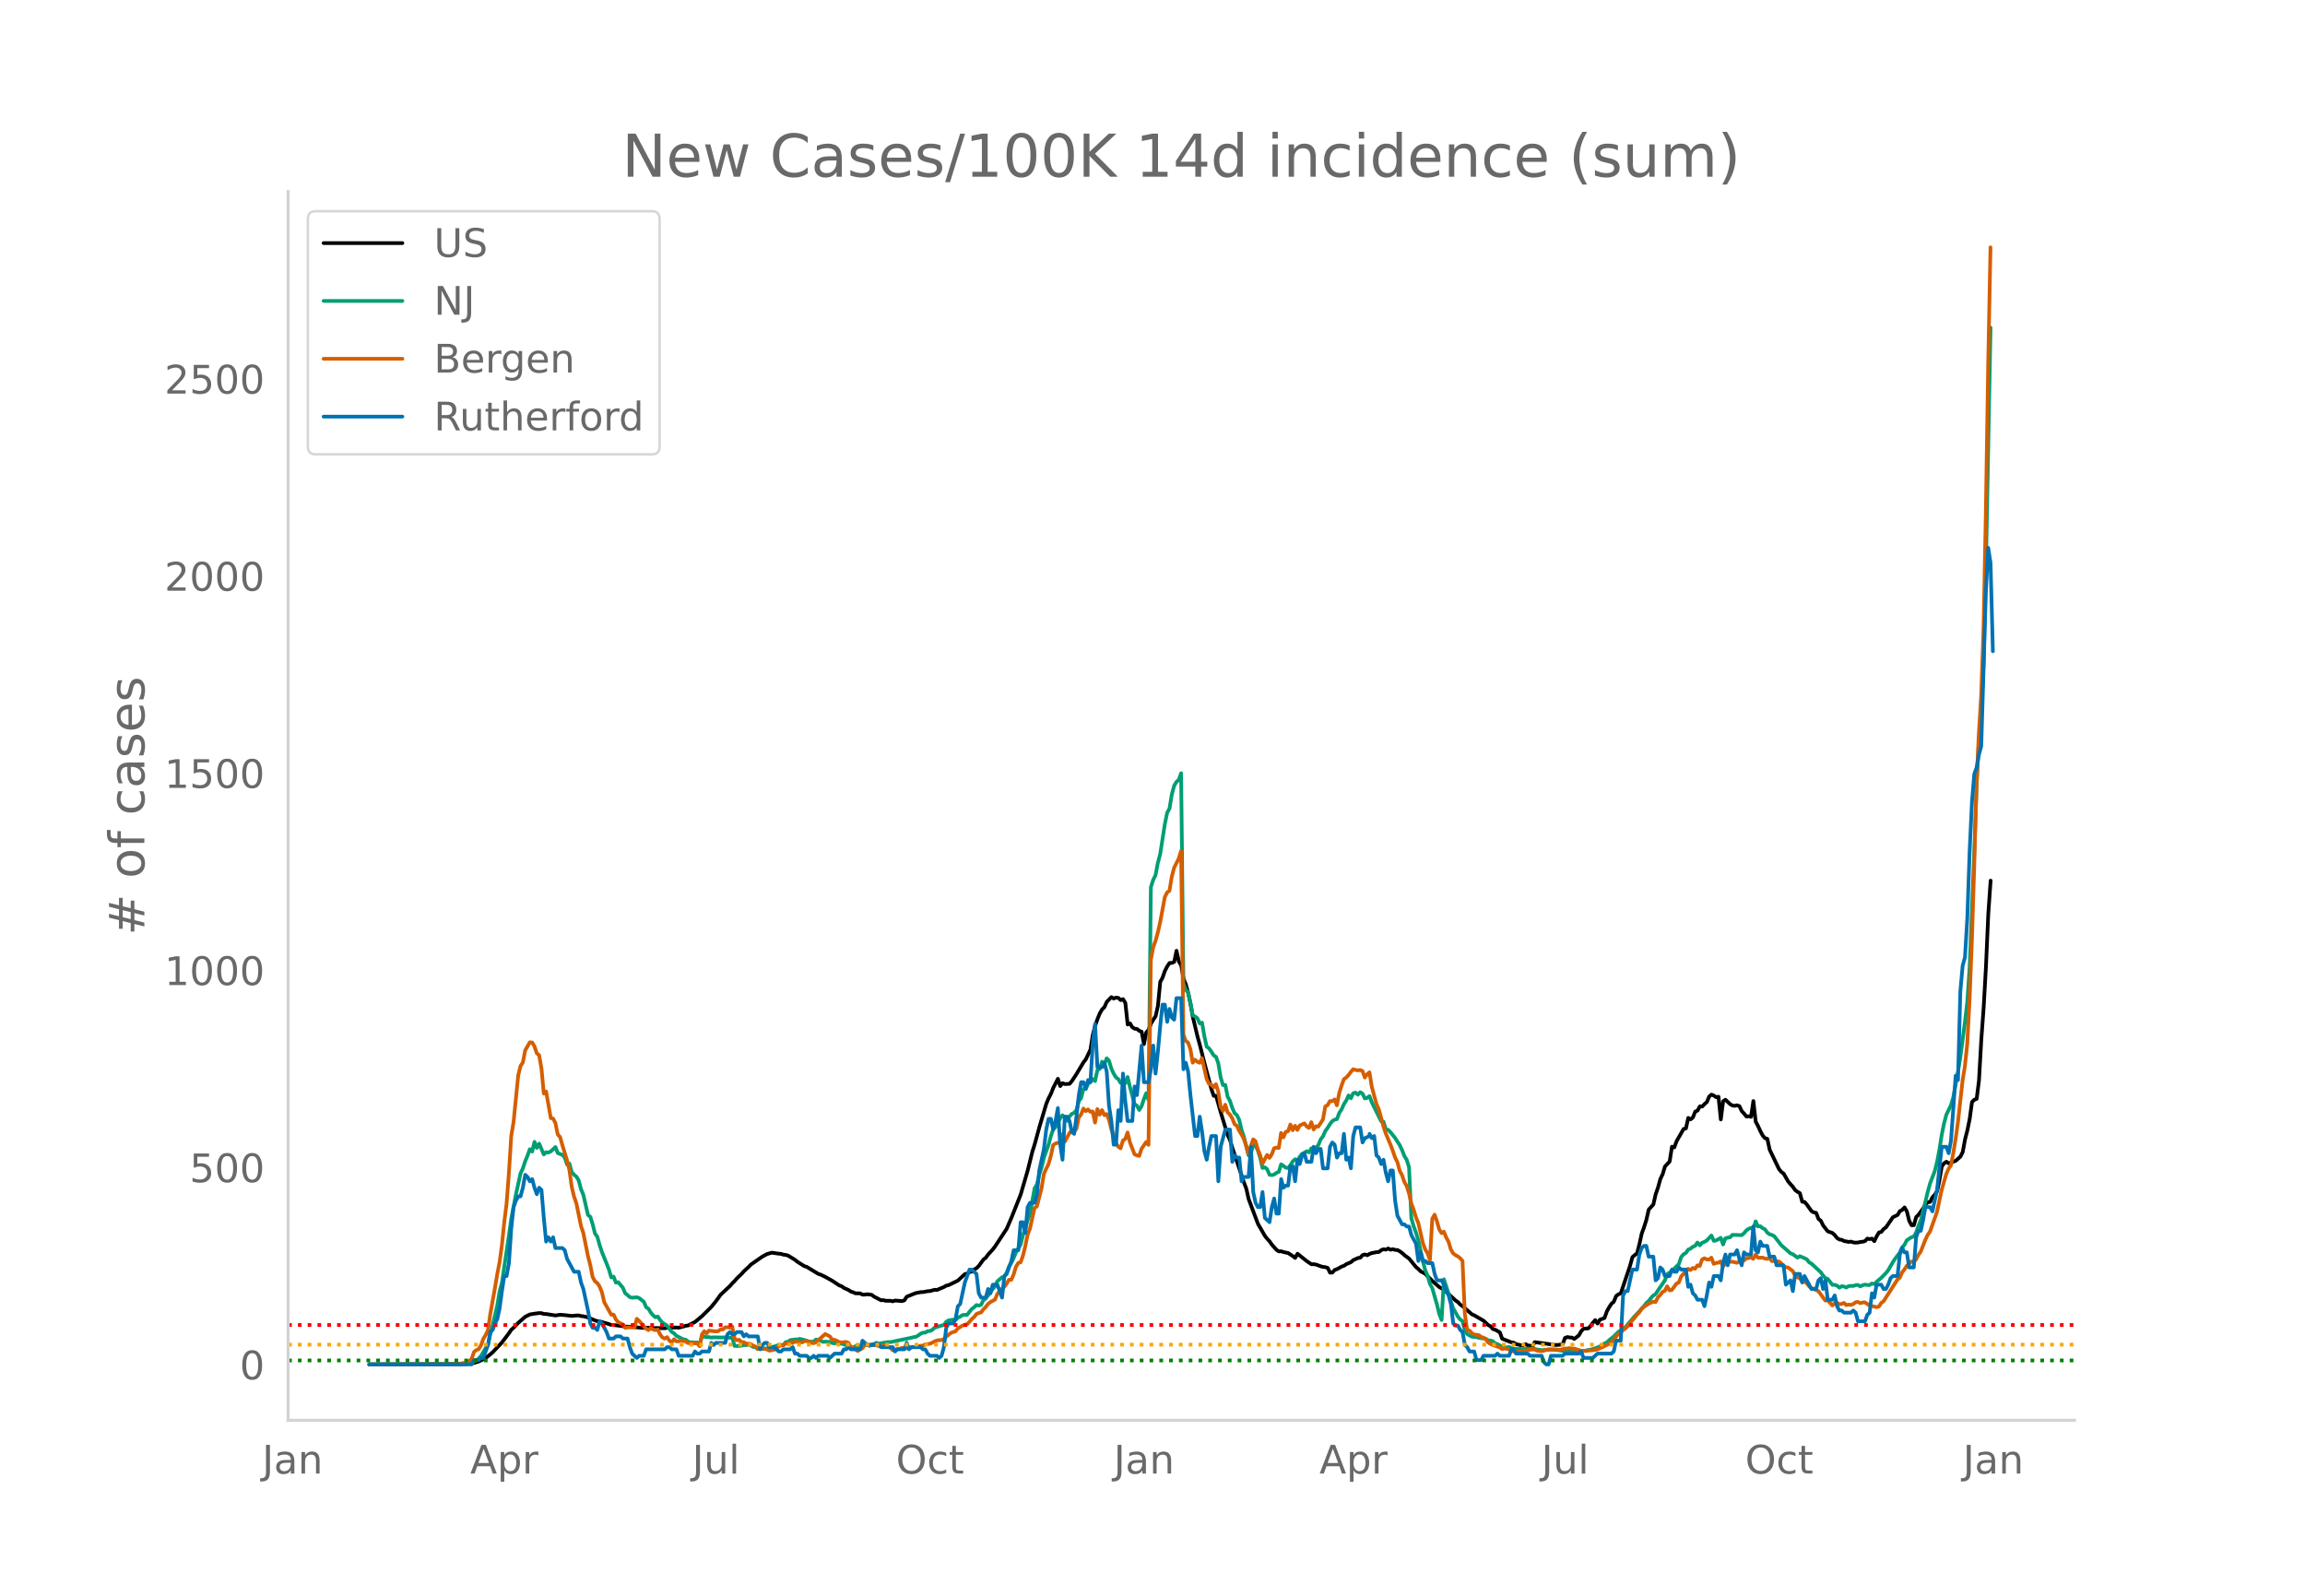 <svg height="864" viewBox="0 0 936 648" width="1248" xmlns="http://www.w3.org/2000/svg" xmlns:xlink="http://www.w3.org/1999/xlink"><defs><style>*{stroke-linecap:butt;stroke-linejoin:round}</style></defs><g id="figure_1"><path d="M0 648h936V0H0z" style="fill:#fff" id="patch_1"/><g id="axes_1"><path d="M117 576.72h725.4V77.76H117z" style="fill:none" id="patch_2"/><path clip-path="url(#p65403cf607)" d="m149.973 554.04 36.846-.105 3.78-.177 1.889-.312 1.89-.582 1.889-.91.945-.496 1.89-1.511.944-.819 3.779-3.994 2.834-3.75.945-1.395.945-.833 1.89-1.97 2.834-2.49 1.89-.94 1.889-.316 1.89-.244.944.04.945.326.945.014 3.779.598 1.89-.29 1.889.145 2.834.33 1.89-.173.945-.039.944.265.945.088 1.89.47 2.834 1.222.945.272.945.115 3.779 1.09.945.348.944.006 4.724.652 2.835.108 3.779.43 1.89-.083.944.01 1.89.35.944-.239 1.89.057 1.89.048.944-.2 3.78-.101.944.087 1.89-.477.944-.314.945-.104 2.835-1.44 2.834-2.36 2.834-2.8.945-.945 1.89-2.333 1.89-2.626 3.778-3.524.945-1.096.945-.914.945-1.107 1.89-1.791.944-1.077 1.89-1.736.944-.982 4.724-3.293 1.89-.995 1.89-.554 2.834.413.944.076.945.329.945.09.945.274 2.834 1.737.945.782 2.834 1.775.945.28 4.724 2.867.945.297 1.89.909 2.833 1.586 2.835 1.877.945.33.944.692 1.89.85.945.63.944.299.945.425 1.89.01.945.516.944-.018.945-.15 1.89.25.944.743 2.835 1.453.945-.05.944.27 1.89-.016.945.236.944-.333 2.835.231.945-.31.944-1.453 2.835-1.162.944-.342 1.89-.368.945-.023 1.89-.355.944-.054 1.89-.52.944.063 2.835-1.19.944-.546.945-.213 3.78-1.844 2.834-2.616.944-.243.945-.625.945-.148.945-.865.945-.548.944-.914 1.89-2.599.945-.728.944-1.3 1.89-2.05.945-1.235 4.724-7.198 1.89-4.394 3.778-9.484 2.835-9.725 1.89-7.633.944-2.976 1.89-6.916 2.834-9.582.945-2.244.944-1.824.945-2.4 1.89-3.698.945 2.96.944-1.189.945.372 1.89-.099.944-1.102 1.89-2.885 2.834-4.752.945-1.215 1.89-3.95.944-5.964.945-3.643.945-2.738.945-2.347.945-1.621.944-.923.945-2.13 1.89-1.941.944.575.945-.39.945.147.945.882.945-.393.944 1.548.945 8.761.945-.455.945 1.568.944.579.945.103.945.775.945.326.945 5.071.944-4.766.945-1.067.945-2.455.945-1.628.944-1.376.945-4.236.945-9.75.945-1.71.945-2.743.944-1.82.945-1.412.945-.019.945-.414.944-4.518.945 4.362.945 1.546.945 5.4.945 2.346.944 3.439.945 4.383.945 5.328 1.89 7.934.944 3.403 1.89 7.46 2.834 10.585.945 2.747.945-.036 1.89 6.684 2.834 9.264.944 2.068.945 3.103 1.89 5.612 2.834 8.522.945 2.44.945 4.224 3.779 10.054 1.89 3.285.944 1.635.945 1.194.945 1.014.944 1.354 1.89 2.112.945.628.944-.07.945.337 1.89.393 1.89 1.242.944.738.945-1.71 3.779 3.008 1.89 1.27.944-.023.945.152 1.89.707.944.248.945.105.945.287.945 1.941.945-.041.944-1.06.945-.328 1.89-1.047.944-.319.945-.662 1.89-.815.945-.816 1.89-.862.944-.129.945-1.067.944-.255.945.332.945-.553.945-.346 1.89-.367.944-.058.945-.736.945-.381.944.17.945-.476.945.5.945-.222.945.309.944.046.945.517.945.693.945.869 1.89 1.399 2.834 3.462.944.786.945.968.945.445.945.574 2.834 2.838 1.89 1.7.944.819 1.89 1.075 4.724 4.37.944.63.945 1.012.945.639 1.89 1.658 1.89 1.651.944.399 3.779 2.192 1.89 1.778.944.452.945 1.156.945.259 1.89 1.077.944 2.586 3.78 1.498.944.132.945.583 1.89.414.944.032.945-.47.945.523.945.12.944.354.945-1.79 8.503 1.16.945-.02 1.89-.265.944-2.575.945-.377.945.175.945.055.944.55 1.89-1.489.945-1.685.944-.994 1.89-.118.945-.968.945-1.33.944-1.077.945 1.412.945-1.55 1.89-.71.944-2.664.945-1.71.945-1.442.945-.794.944-2.328.945-.675.945-.404 3.779-11.257.945-3.437.945-.841.944-.677.945-3.756.945-4.303.945-2.564.944-3 .945-4.16 1.89-2.086.945-4.177.944-2.696.945-3.446.945-1.971.945-3.158 1.89-2.002.944-6.017.945.294.945-2.55 2.834-4.943.945-.22.944-4.267.945.58.945-.749.945-2.393.945-.415.944-1.73.945.081.945-1.02.945-.778.944-2.263.945-.778.945.397.945.65.945-.187.944 9.23.945-7.365.945-.646 1.89 1.794.944.553.945.127.945-.227.945.368.944 1.99.945 1.016.945 1.197.945-.103.944.217.945-6.4.945 8.35.945 1.79.945 2.084.944 1.772.945 1.09.945.259.945 4.404 3.779 7.849.945 1.169.944.688 1.89 3.261 1.89 2.147.944 1.321.945.696.945.546.945 3.47.944.086.945 1.07 1.89 2.657.944.522.945.18.945 2.471.945.728.945 1.919 1.89 2.395 1.889.656.944.884.945 1.178.945.586.945.136.945.48 1.89.361.944-.124.945.329.944.087.945-.056.945-.218.945-.103.945-.243.944-1.02.945.217.945-.22.945 1.052.944-1.982.945-1.56.945-.23.945-1.174.945-.661 2.834-4.126 1.89-.899.944-1.582.945-.478.945-1.016.945 1.646.944 3.797.945 1.792.945-.017.945-3.302.944-.918 1.89-2.608.945-1.639.945-.833.944-.156.945-1.88.945-1.036.945-1.422.944-4.52.945-5.54.945-1.3.945-.605.945.655 2.834-1.047 1.89-1.678.944-1.849.945-5.144.945-3.681.945-4.617.944-6.905.945-.928.945-.341.945-7.482.944-16.614.945-12.875.945-16.75.945-21.405.944-13.495h0" style="fill:none;stroke:#000;stroke-linecap:round;stroke-width:1.5" id="line2d_1"/><path clip-path="url(#p65403cf607)" d="m149.973 554.04 36.846-.09 2.834-.227.945-.166.945-.285.945-.553.944-.287.945-.793.945-1.039 1.89-3.158.944-1.296.945-4.45.945-3.475 1.89-8.136.944-5.718.945-3.548 2.834-19.057.945-6.83 1.89-9.84 1.89-8.634.944-2.011.945-2.906.945-2.28.944-2.59.945.93.945-3.93.945 2.44.944-1.717 1.89 4.383.945-.901.945.144.944-.46 1.89-1.787.945 2.441 1.89.758.944 1.052.945 2.834.945-.364.944 3.424.945 1.103.945.768.945 1.54.944 3.569.945 2.266 1.89 8.22.945.7.944 3.057.945 3.729.945 1.328.945 3.371.944 2.868 1.89 4.653.945 2.422.945 3.212.944-.324.945 2.433.945-.16 1.89 2.242.944 2.247.945.715.945.857.945.227 1.89-.162.944.31 1.89 1.492.944 2.221.945.626.945 1.556.945 1.101.944.795.945-.31.945 1.404.945 1.091 1.89 1.239 1.889 2.52.945.582.944 1.011 2.835 1.444.944.105.945.752.945.395.945-.067.945.108.944-.036.945.707.945-3.043.945-.072.944.274.945-.06.945.238.945-.13 3.779.072.945-.11 1.89.21.944-.17.945 3.474.945.054 1.89-.13.944-.241.945.003.944-.232.945.373.945.606.945.05.945.721 1.89.006.944-.15.945-.02.944-.18 3.78-1.195 1.89-.031.944-1.154.945-.19.944-.635 1.89-.265h.945l.945-.238 1.89.438 1.889.634.944.07.945-.041.945-.815 1.89.38.944.556.945-.087 1.89.074.944.494.945.126.945-.29.945.353.945.06.944.256.945.384.945.63.945.381.944-.128.945-.5 1.89-.066.945.02.944-.501.945-.287.945.368 1.89-.487.944.045 4.724-.778.945.027 8.503-1.773.945-.252.944-.133.945-.543.945-.723.945-.405.944-.037.945-.573.945-.08.945-.457.945-.876 2.834-.893.945-.182.944-1.323.945-.571 1.89-.301.945.162.944-.96.945-.416.945-.643.945-.126.944.023 1.89-2.398.945-.647.945-.94.944.246.945-.324.945-1.884.945-.682 2.834-3.852.945-1.044.945-2.102 1.89-1.617.944-.317.945-1.507.944-2.548.945-1.442.945-2.012.945-2.33 1.89-3.112.944-3.84.945-2.515.945-3.501.944-2.562 1.89-10.429.945-1.534.945-3.97.944-2.904.945-4.002 1.89-5.286.944-3.524.945-2.745.945-.898 1.89-3.56.944-1.259.945.993.945 1.26.945-1.75.944-1.046.945-.449.945-1.101.945-3.672.945-1.181.944-3.717.945.032.945-2.165.945-.728.944-1.167.945.803.945-4.396.945-.567.945-2.9.944 1.154.945-2.52.945.97.945 3.186.944 2.042.945 1.541.945.707.945 1.574.945-.624.944.75.945-2.542.945 4.04 1.89 7.01.944.556.945 1.773.945-1.517.945-2.893.944-2.38.945 2.713.945-86.39.945-2.994.944-1.88.945-5.003.945-3.535 1.89-12.147.944-4.674.945-1.675.945-5.697.945-3.598.944-1.558.945-.88.945-2.642.945 85.16.945 2.951.944.745.945 4.382.945 5.086.945.474.944.674.945 2.153.945-.343.945 5.531.945 4.23.944.682.945 1.307.945 1.53.945.609.944 2.662.945 5.64.945 3.17.945-.05.945 4.755.944 1.695.945 2.852.945 2.162.945.793.944 1.965.945 4.063.945 2.735 1.89 7.553.944-.87.945-3.242.945.024.945 2.13.944 2.943.945 4.148.945-.258.945.755.945 2.258.944.146.945-.247.945-.682.945-.4.944-3.06.945.62.945.754.945.15.945-1.175.944-1.522.945-.882.945.716.945-1.745.944-1.184.945-.431.945-.626.945.483.945-1.658.944.577.945-.772.945-1.12.945-2.305.944-1.251.945-2.14.945-1.294.945-1.522.945-1.22.944-.58.945-.233.945-2.494.945-1.44.944-2.154.945-1.44.945-2.085.945 1.161.945-2.048.944-.247.945.837.945-1.015.945.577.944 1.967.945-.262.945-.7.945 2.535 3.779 7.66.945.19.944 3.046.945.267.945.943 1.89 2.343 1.89 2.955.944 1.987.945 2.45.944 1.47.945 3.053.945 20.697.945 3.3.945 2.617.944 3.018 1.89 8.756.945 3.517.944 2.163.945 3.308.945 1.706 1.89 6.641.944 3.845.945 2.443.945-16.508 1.89 5.747.944 3.274.945 2.766 1.89 3.374.944 1.145.945.647.945 3.76.945 1.535 1.89 1.058 1.889.159.944.31 1.89.225.945.103.945.705.944.041.945.273.945.878.945.308.944.505.945.647.945.036.945.166.945-.191 1.89.73 1.889.079 2.834.02.945-.164 1.89.06.944.048.945.27 1.89.238 3.779-.225 1.89.124 2.833.357.945.036.945-.079 2.834.19.945.138 1.89-.133 1.89-.222.944-.24.945-.122 1.89-.56 1.889-.742 1.89-1.217.944-.407.945-.909 1.89-1.498 1.89-1.913 1.889-1.115.944-.777 2.835-3.316.945-1.14 1.89-1.923.944-1.18.945-.958.944-1.298.945-.787.945-1.223.945-1.033.945-.613 1.89-2.835 1.889-2.708.944-2.492.945-.623.945-.768 2.834-2.724.945-2.874.945-1.116.945-.506.944-1.376.945-.41.945-.77.945-.361.945-1.349.944 1.136.945-1.038.945-.368.945-.553 1.89-2.03.944 2.172.945-.162 1.89-1.066.944 2.71.945-2.497.945-.281.944-.13.945-1.01 3.78.116.944-.75.945-1.152.945-.676.944-.352.945.592.945-3.265.945 2.068.945-.076.944.771.945.47.945 1.328.945.696.944.27.945.501 1.89 2.401.945 1.24 3.779 3.332.944.337 1.89 1.394.945-.582 1.89.813.944.452.945 1.242.945.523 3.779 3.48.945 1.344.944 1.076.945.294 1.89 2.405.944.02.945.305.945.824.945-.59.945.139.944.4.945-.575.945-.097.945.041.944-.346.945-.065.945.579.945-.474.945-.25.944.163.945.016.945-.629.945.256.944-.928 1.89-1.612 1.89-1.92.944-1.172 1.89-3.286.945-1.435 1.89-2.464.944-2.12.945-1.028.945-1.853 1.89-1.217.944-.303.945-1.585.944-2.725.945-2.236 1.89-7.595.945-3.993.944-3.414 1.89-4.969.945-3.695.944-4.987.945-5.983.945-4.698.945-3.557 1.89-3.937.944-3.247 1.89-10.267.944-5.823 1.89-14.34.945-8.192.945-13.788 1.89-46.84.944-26.835.945-18.599.944-11.633.945-19.536.945-38.73 1.89-97.852h0" style="fill:none;stroke:#009e73;stroke-linecap:round;stroke-width:1.5" id="line2d_2"/><path clip-path="url(#p65403cf607)" d="m149.973 554.04 33.067-.086 3.779-.206.945-.24.945-.018 1.89-.893.944-.824.945-2.8.944-.756.945-.343.945-1.615.945-2.594.945-1.546.944-1.958.945-6.613 1.89-10.546.944-5.668.945-4.879.945-6.939.945-9.207.945-7.574.944-12.402.945-15.012.945-5.703 1.89-18.929.944-3.83.945-1.408.945-4.913 1.89-3.298.944.086.945 1.597.945 2.8.944.756.945 5.376.945 10.203.945-.842 1.89 10.805.944.189.945 1.82.945 4.655.944 1.014.945 3.349 1.89 6.115.945 3.899.944 6.819.945 4.02.945 2.679 1.89 9.275.944 2.869 1.89 9.344.945 3.676.944 4.81.945 1.751.945.687.945 1.443.944 2.336.945 4.02 1.89 3.4.945 1.65.944-.018.945 1.975.945 1.1 1.89.927.944 1.374.945-.189 2.834.035.945-3.521.945.858 2.834 3.178.945.55.945-.808.945.567.944.258.945-.24.945 1.992.945 1.22.944.463.945-.584.945 1.426.945.704.945-1.27.944.824h.945l.945-.378 1.89.463.944.636 2.835.086.944.051.945 1.134.945-4.827.945-1.253.944.876.945-1.134 1.89.24.945.086.944-.103.945-.687.945-.017.945-.842.944-.051.945.189.945-.481.945 4.86.945.705.944-.155.945.945.945.017.945.55 1.89.172.944.721.945.292.945 1.065.944-.412.945.051 1.89.516.944.463 1.89-.343.945-.584.945-.773.944-.447.945.035.945-.756.945-.155.944-.446.945.395.945-.67.945.275 1.89.137.944-.464.945-.154 1.89.773.944.172.945-.344.945-.996.945-.687 1.89-1.7 1.889.978.944 1.306.945.068.945.395.945.567.945.086 1.89-.189.944.395.945 1.684.944.274 1.89 1.323.945-.67.945-.446.944-1.357.945-.12.945.532.945-.395.944-.035 1.89.43.945-.069.945-.189.944.619.945.103.945.24.945 1.048.944-.086.945-.412.945-.069.945-.395.945.172.944-.017.945-.447.945.069.945-.103.944.068.945-.378.945-.206.945-.068.944-.516.945-.068.945-.207.945-.377.945-.567.944-.327.945-.189.945.018.945-.43.944-.945 1.89-1.528.945-.395.945-.258.944-1.168 1.89-1.168.945-.343.944-.19.945-.978.945-1.151.945-.808.945-1.236.944-.395.945-.258.945-1.254.945-.91.944-1.254.945-.773 1.89-1.03.945-2.302 1.89-2.096.944-.756.945-1.288.944-1.597.945.017.945-2.147.945-3.144.945-1.563.944-.257.945-2.646.945-3.813.945-4.655.944-2.456 1.89-8.52.945-.6 1.89-7.3.944-5.79.945-2.198.945-1.872.944-3.332.945-4.432.945-.601.945-.31.945-.137.944-3.366.945 3.04 1.89-3.435.944-1.117.945.395.945-.996.945-4.706.945-1.186.944-2.387.945 1.03.945-.67.945.962.944-.137.945 4.5.945-5.479.945 2.267.945-1.855.944 2.044.945-.446.945 2.284.945 3.796 1.89 5.754.944 1.426.945.653.945-3.16.944-.62.945-2.627.945 3.968 1.89 4.878.944.43.945.222.945-2.902 1.89-2.749.944 1.168.945-75.096.945-5.084.944-2.594.945-3.452.945-4.123 1.89-10.22.944-1.958.945-.653.945-5.685.945-3.641 1.89-3.762.944-3.092.945 74.58.945 2.56.944.705.945 2.61.945 5.514.945-1.185.944.842.945.395.945-1.856 1.89 8.434.944 1.958.945.378.945 1.082.945-1.288.944 3.11.945 6.028.945 1.735.945-2.542.945 3.074.944.91.945 1.512.945 2.422.945.653.944 2.01.945 1.528.945 1.804.945 2.782.945 3.59.944-3.555.945-2.663.945.739.945 3.401.944 2.25.945 3.453 1.89-3.522.945 1.203.944-1.443.945-2.473.945-.258.945.137.944-6.115.945 1.804.945-2.216.945-.275.945-2.696.944 2.284.945-1.786.945 1.683.945-1.786 1.89-.876.944 1.236.945.619.945-2.336.944 2.954.945-1.323.945.155 1.89-2.886.944-5.29.945-.515.945-1.666.945.034.944-.704.945 2.387.945-4.998.945-3.006.944-2.61.945-.67.945-1.031.945-1.254.945-1.065.944.275.945.154.945-.12.945.378.944 2.662.945-1.305.945-.808.945 5.892 1.89 6.94.944 2.112 1.89 6.957.944 2.885 1.89 4.5.945 2.457.945 2.817.944 1.89.945 3.52.945 1.77.945 2.765.944 1.649.945 2.954.945 4.157.945 2.49.945 3.144.944 2.285 1.89 8.262.945 2.524.944 1.512.945 2.697.945-16.713.945-1.666.945 2.68.944 3.28.945 1.529.945-.567.945 2.336.944 1.735.945 3.16.945 1.563.945.722.944.498.945.756.945 1.065.945 21.54.945 6.492.944.258.945 1.047.945.55 1.89.258.944.773.945.223.945.721.945 1.22.944.635.945.464 2.834.945.945.687.945-.223.945.12.945.24.944.498.945.327.945.137 1.89-.069.944-.223.945-.051.945-.361 1.89-.206h.944l.945.464 1.89.223 1.889-.515.945-.292.945.12.944-.086 2.835.206 1.89-.515.944-.017.945-.172.945.189.944.017 2.835.859 1.89.103.944-.155 1.89-.137.944-.12.945-.24 1.89-.843 2.834-1.408.945-.532.945-.997.944-1.34.945-1.116.945-.567.945-.996.944-.653.945-.91.945-1.306 1.89-2.164.944-1.237.945-.944.945-1.392.945-.876 1.89-1.236 1.889-.86.945.173.944-1.907.945-.927.945-1.254.945-.498.944-1.804.945 1.649.945-.172 1.89-2.576.944-.447.945-2.422.945-1.15.945-.842.944-1.151.945.515.945-.842.945.275.945-1.34.944.258.945-2.645.945-.498.945.48.944.018.945-.739.945 2.508.945-.36.945-.12.944-.516.945 2.113.945-1.357.945-.378.944-.223.945-.035 1.89.447.945-.533.944-.051.945-.378.945-.842.945-.103.944-.343.945.635.945-1.735.945 1.271 1.89-.017.944.36.945.138.945-.292.944 1.203.945-.052 1.89.223.945.636.944 1.288.945.378.945.12 1.89 1.46.944 1.787.945.738.945.361.945 1.202.944.207.945.652.945 1.185.945.91.944.087.945.6.945.379 2.834 3.882.945-.138 1.89 2.096.944-.91.945-.207.945.653.945-.155.945-.395.944.876.945-.206.945.138.945-.378.944-.687.945-.155.945.498.945-.257.945-.07 1.89 1.272 2.833.67.945-.206.945-1.46.945-.67 5.668-8.863.945-.722.945-2.181.945-1.202.945-1.46 1.89-1.753.944.035.945-.859.944-1.872.945-1.323 1.89-4.81.945-1.992.944-1.34 2.835-8.004 1.89-8.863 1.889-6.544.945-2.13.944-1.374.945-4.93.945-5.737.945-6.785 1.89-16.936.944-5.891.945-8.915.945-17.812.944-24.133.945-30.231.945-33.838.945-20.166.944-15.458.945-26.59.945-47.442.945-59.912.944-47.974h0" style="fill:none;stroke:#d55e00;stroke-linecap:round;stroke-width:1.5" id="line2d_3"/><path clip-path="url(#p65403cf607)" d="M149.973 554.04h41.57l.945-1.75h1.89l.944-.875h.945l1.89-5.248.944-5.25.945-.874.945-2.625.944-1.75.945-4.374.945-6.998.945-6.124h.945l.944-5.25.945-13.996.945-8.749.945-2.624.944-1.75h.945l.945-3.5.945-5.248.945.875.944 1.75.945-.876.945 3.5.945 2.624.944-2.624.945.875.945 11.372.945 9.624.945-1.75.944 1.75.945-1.75.945 4.374h2.834l.945.875.945 3.5 2.834 5.248h1.89l.944 4.374.945 2.625 1.89 8.748.945 5.25.944 1.749h.945l.945.875.945-3.5.944.875 1.89 3.5.945 2.624h1.89l.944-.875h1.89l.944.875h1.89l.945 3.5.945 2.624 1.89 1.75.944-.875h1.89l.944-2.625h7.558l.945-.875h.945l.945.875h1.89l.944 2.625h5.669l.945-1.75.944.875h.945l.945-.875h2.834l.945-3.5.945.876.945-.875h3.779l.944-3.5.945-.874.945.874h.945l.945-.874h1.89l.944 1.75.945-.876.944.875h3.78l.944 5.25.945-1.75.945-.875h.945l.944 1.75h1.89l1.89 1.749h.944l.945-.875h2.834l.945-.875.945 2.625h.945l.945.875h2.834l.945.874h.944l.945-.874.945.874.945-.874h3.779l.945.874 1.89-1.75h2.834l.944-1.749h.945l.945-.875.945.875h3.779l.945-3.5 1.89 1.75h2.833l.945-.874 1.89 1.75h4.724l.944 1.749.945-.875h2.835l.944-2.624.945 2.624.945-.875h3.779l.945.875h.944l.945 1.75.945.875h2.834l.945.874.945-.874.945-3.5.944-7.873.945-1.75h1.89l.945-1.75.944-5.248.945-.875 1.89-8.749 1.89-5.249h.944l1.89 1.75.944 7.874.945 1.75h1.89l.944-3.5.945 1.75.945-3.5h1.89l1.89 5.25.944-8.75.945-.874 1.89-5.249.944-4.374h1.89l.944-11.373h.945l.945 4.374.945-10.498.944-1.75h1.89l.945-3.499.945-9.623 1.89-8.748.944-7.874.945-4.374h.944l.945 4.374.945-3.5.945-5.248.945 14.872.944 6.124.945-17.497h.945l.945 1.75.944 4.374.945.875.945-6.999.945-8.748.945-5.25h.944l.945 2.625.945-3.499.945.875.944-15.747.945-7.874.945 17.497h1.89l.944-1.75.945 3.5.945 13.997.945 6.124.944 9.623h.945l.945-13.997.945 4.374.945-19.246.944 11.372.945 7.874h1.89l.944-13.997.945 3.499 1.89-20.121.945 14.872h1.89l.944-5.25.945-9.622.944 11.373.945-8.749.945-10.498.945-8.748h.945l.944 6.999.945-5.25.945 3.5.945.875.944-8.749h1.89l.945 28.87.945-2.625.944 3.5.945 9.623 1.89 16.622h.944l.945-7.874.945 6.124.945 7.874.945 3.499.944-5.25.945-4.373h1.89l.944 18.371.945-13.997 1.89-6.999h1.89l.944 13.123.945-2.625.945.875h.944l.945 9.623.945-1.75h1.89l.944-12.247.945 18.371.945 4.375.945 1.75h.944l.945-6.125.945 10.498 1.89 1.75.944-6.124.945-3.5.945 6.125h.945l.944-13.998.945 3.5.945-.875h.945l.945-7.874h.944l.945 6.124.945-8.748.945 1.75.944-3.5.945-.875.945 3.5h1.89l.944-6.124.945 2.624.945-1.75h.945l.944 7.874h1.89l.945-8.748.945-1.75.944.875.945 5.249.945-1.75h.945l.944-7.873.945 10.498.945-.875.945 4.374.945-13.122.944-3.5h1.89l.945 6.124.944-1.75 1.89-.874v-.875l.945 1.75.945-.875.944 7.873.945.875.945 2.625.945-1.75.944 5.249.945 3.5.945-4.375h.945l.945 12.248.944 6.124 1.89 3.499h.945l.944.875h.945l.945 3.499 1.89 3.5.944 6.998.945-3.5.945 3.5h.945l.944.875h1.89l.945 4.374.945 2.625h1.89l.944 1.75.945 2.624.944 1.75.945 3.499.945 7.873.945.875h.944l.945 1.75.945.875.945 5.249.945.874.944 1.75h1.89l.945 3.5h1.89l.944-1.75h4.724l.945-.875.944.875h3.78l.944-2.625h.945l.945 1.75h4.724l.945.875h4.723l.945 2.624.945.875h.945l.945-3.5h4.723l.945-.874h5.669l.945-.875.944 2.624h3.78l1.89-1.75h5.668l.945-.874.944-4.374h1.89l.945-18.372.944-1.75h.945l1.89-8.748h1.89l.944-6.123.945-2.625.945-.875h.944l.945 4.374h1.89l.945 9.624.944-.875.945-4.374.945.874.945 2.625h1.89l.944-2.625.945.875h.945l.944-1.75.945.875h1.89l.944 6.999.945-.875.945 3.5.945.874.945 1.75h1.89l.944 2.625.945-4.375.944-5.249.945 1.75.945-4.374h1.89l.944 1.75.945-7 .945-3.498.945 4.374.944-4.374h1.89l.945-1.75.945 3.5.944 2.624.945-5.25.945.876h1.89l.944-11.373.945 9.623.945.875.945-4.374.944 1.75h1.89l.945 4.373h1.89l.944 3.5h2.834l.945 7.873 1.89-1.75.944 4.375.945-6.999h1.89l.945 3.5.944-2.625 2.835 5.249h1.89l.944-3.5.945-.874.945 4.374.944-3.5.945 7.874h1.89l.944-1.75.945 4.375.945 1.75h.945l.945.874h2.834l.945-.875.944.875.945 3.5h2.835l.944-2.625.945-.875.945-7.873.945 1.75.944-5.25h1.89l.945 1.75h.945l.944-1.75.945-2.624.945-.875h1.89l.944-8.748.945-2.625.945 1.75h.945l.944 6.124h1.89l.945-12.248.944-2.625h.945l.945-4.374.945-5.249h1.89l.944 1.75 1.89-8.748 1.89-17.497h1.889l.945 2.624.944-5.249 1.89-26.245.945 1.75.944-35.868.945-10.498.945-3.5.945-15.746.945-27.12.944-20.121.945-11.373.945-2.625.945-5.249.944-3.5 1.89-62.987.945-17.497.944 6.124.945 35.868h0" style="fill:none;stroke:#0072b2;stroke-linecap:round;stroke-width:1.5" id="line2d_4"/><path clip-path="url(#p65403cf607)" d="M117 552.439h725.4" style="fill:none;stroke:green;stroke-dasharray:1.5,2.475;stroke-dashoffset:0;stroke-width:1.5" id="line2d_5"/><path clip-path="url(#p65403cf607)" d="M117 546.034h725.4" style="fill:none;stroke:orange;stroke-dasharray:1.5,2.475;stroke-dashoffset:0;stroke-width:1.5" id="line2d_6"/><path clip-path="url(#p65403cf607)" d="M117 538.028h725.4" style="fill:none;stroke:red;stroke-dasharray:1.5,2.475;stroke-dashoffset:0;stroke-width:1.5" id="line2d_7"/><path d="M117 576.72V77.76" style="fill:none;stroke:#d3d3d3;stroke-linecap:square;stroke-linejoin:miter;stroke-width:1.25" id="patch_3"/><path d="M117 576.72h725.4" style="fill:none;stroke:#d3d3d3;stroke-linecap:square;stroke-linejoin:miter;stroke-width:1.25" id="patch_4"/><g id="matplotlib.axis_1"><g id="xtick_1"><g style="fill:#696969" transform="matrix(.16 0 0 -.16 106.463 598.378)" id="text_1"><defs><path d="M9.813 72.906h9.859V5.078q0-13.187-5-19.14-5-5.954-16.094-5.954h-3.75v8.297h3.078q6.531 0 9.219 3.672Q9.813-4.39 9.813 5.078z" id="DejaVuSans-74"/><path d="M34.281 27.484q-10.89 0-15.093-2.484-4.204-2.484-4.204-8.5 0-4.781 3.157-7.594 3.156-2.797 8.562-2.797 7.485 0 12 5.297 4.516 5.297 4.516 14.078v2zm17.922 3.72V0H43.22v8.297Q40.14 3.328 35.547.953q-4.594-2.375-11.234-2.375-8.391 0-13.36 4.719Q6 8.016 6 15.922q0 9.219 6.172 13.906 6.187 4.688 18.437 4.688h12.61v.89q0 6.203-4.078 9.594-4.078 3.39-11.453 3.39-4.688 0-9.141-1.124-4.438-1.125-8.531-3.375v8.312q4.921 1.906 9.562 2.844 4.64.953 9.031.953 11.875 0 17.735-6.156 5.86-6.14 5.86-18.64z" id="DejaVuSans-97"/><path d="M54.89 33.016V0h-8.984v32.719q0 7.765-3.031 11.61-3.031 3.858-9.078 3.858-7.281 0-11.484-4.64-4.204-4.625-4.204-12.64V0H9.08v54.688h9.03v-8.5q3.235 4.937 7.594 7.374Q30.078 56 35.797 56q9.422 0 14.25-5.828 4.844-5.828 4.844-17.156z" id="DejaVuSans-110"/></defs><use xlink:href="#DejaVuSans-74"/><use x="29.492" xlink:href="#DejaVuSans-97"/><use x="90.771" xlink:href="#DejaVuSans-110"/></g></g><g id="xtick_2"><g style="fill:#696969" transform="matrix(.16 0 0 -.16 190.93 598.378)" id="text_2"><defs><path d="M34.188 63.188 20.797 26.906h26.812zm-5.579 9.718h11.188L67.578 0h-10.25l-6.64 18.703h-32.86L11.188 0H.78z" id="DejaVuSans-65"/><path d="M18.11 8.203v-29H9.077v75.484h9.031v-8.296q2.844 4.875 7.157 7.234Q29.594 56 35.594 56q9.968 0 16.187-7.906 6.235-7.907 6.235-20.797T51.78 6.484q-6.218-7.906-16.187-7.906-6 0-10.328 2.375-4.313 2.375-7.157 7.25zm30.578 19.094q0 9.906-4.079 15.547-4.078 5.64-11.203 5.64-7.14 0-11.218-5.64-4.079-5.64-4.079-15.547 0-9.906 4.078-15.547 4.079-5.64 11.22-5.64 7.124 0 11.202 5.64t4.078 15.547z" id="DejaVuSans-112"/><path d="M41.11 46.297q-1.516.875-3.297 1.281Q36.03 48 33.89 48q-7.625 0-11.703-4.953-4.079-4.953-4.079-14.234V0H9.08v54.688h9.03v-8.5q2.844 4.984 7.375 7.39Q30.031 56 36.531 56q.922 0 2.047-.125 1.125-.11 2.484-.36z" id="DejaVuSans-114"/></defs><use xlink:href="#DejaVuSans-65"/><use x="68.408" xlink:href="#DejaVuSans-112"/><use x="131.885" xlink:href="#DejaVuSans-114"/></g></g><g id="xtick_3"><g style="fill:#696969" transform="matrix(.16 0 0 -.16 281.092 598.378)" id="text_3"><defs><path d="M8.5 21.578v33.11h8.984V21.922q0-7.766 3.016-11.656 3.031-3.875 9.094-3.875 7.265 0 11.484 4.64 4.234 4.64 4.234 12.656v31h8.985V0h-8.984v8.406Q42.047 3.422 37.718 1q-4.313-2.422-10.032-2.422-9.421 0-14.312 5.86Q8.5 10.296 8.5 21.578zM31.11 56z" id="DejaVuSans-117"/><path d="M9.422 75.984h8.984V0H9.422z" id="DejaVuSans-108"/></defs><use xlink:href="#DejaVuSans-74"/><use x="29.492" xlink:href="#DejaVuSans-117"/><use x="92.871" xlink:href="#DejaVuSans-108"/></g></g><g id="xtick_4"><g style="fill:#696969" transform="matrix(.16 0 0 -.16 363.832 598.378)" id="text_4"><defs><path d="M39.406 66.219q-10.75 0-17.078-8.016-6.312-8-6.312-21.828 0-13.766 6.312-21.781 6.328-8 17.078-8 10.735 0 17.016 8 6.281 8.015 6.281 21.781 0 13.828-6.281 21.828-6.281 8.016-17.016 8.016zm0 8q15.328 0 24.5-10.281 9.188-10.282 9.188-27.563 0-17.234-9.188-27.516-9.172-10.28-24.5-10.28-15.375 0-24.593 10.25-9.204 10.265-9.204 27.546t9.204 27.563q9.218 10.28 24.593 10.28z" id="DejaVuSans-79"/><path d="M48.781 52.594v-8.407q-3.812 2.11-7.64 3.157-3.828 1.047-7.735 1.047-8.75 0-13.593-5.547-4.829-5.532-4.829-15.547 0-10.016 4.829-15.563 4.843-5.53 13.593-5.53 3.907 0 7.735 1.046 3.828 1.047 7.64 3.156V2.094Q45.016.344 40.984-.531q-4.015-.89-8.562-.89-12.36 0-19.64 7.765-7.266 7.765-7.266 20.953 0 13.375 7.343 21.031Q20.22 56 33.016 56q4.14 0 8.093-.86 3.953-.843 7.672-2.546z" id="DejaVuSans-99"/><path d="M18.313 70.219V54.688h18.5v-6.985h-18.5V18.016q0-6.688 1.828-8.594 1.828-1.906 7.453-1.906h9.218V0h-9.218q-10.407 0-14.36 3.875-3.953 3.89-3.953 14.14v29.688H2.687v6.984h6.594V70.22z" id="DejaVuSans-116"/></defs><use xlink:href="#DejaVuSans-79"/><use x="78.711" xlink:href="#DejaVuSans-99"/><use x="133.691" xlink:href="#DejaVuSans-116"/></g></g><g id="xtick_5"><g style="fill:#696969" transform="matrix(.16 0 0 -.16 452.251 598.378)" id="text_5"><use xlink:href="#DejaVuSans-74"/><use x="29.492" xlink:href="#DejaVuSans-97"/><use x="90.771" xlink:href="#DejaVuSans-110"/></g></g><g id="xtick_6"><g style="fill:#696969" transform="matrix(.16 0 0 -.16 535.774 598.378)" id="text_6"><use xlink:href="#DejaVuSans-65"/><use x="68.408" xlink:href="#DejaVuSans-112"/><use x="131.885" xlink:href="#DejaVuSans-114"/></g></g><g id="xtick_7"><g style="fill:#696969" transform="matrix(.16 0 0 -.16 625.936 598.378)" id="text_7"><use xlink:href="#DejaVuSans-74"/><use x="29.492" xlink:href="#DejaVuSans-117"/><use x="92.871" xlink:href="#DejaVuSans-108"/></g></g><g id="xtick_8"><g style="fill:#696969" transform="matrix(.16 0 0 -.16 708.675 598.378)" id="text_8"><use xlink:href="#DejaVuSans-79"/><use x="78.711" xlink:href="#DejaVuSans-99"/><use x="133.691" xlink:href="#DejaVuSans-116"/></g></g><g id="xtick_9"><g style="fill:#696969" transform="matrix(.16 0 0 -.16 797.095 598.378)" id="text_9"><use xlink:href="#DejaVuSans-74"/><use x="29.492" xlink:href="#DejaVuSans-97"/><use x="90.771" xlink:href="#DejaVuSans-110"/></g></g></g><g id="matplotlib.axis_2"><g id="ytick_1"><g style="fill:#696969" transform="matrix(.16 0 0 -.16 97.32 560.119)" id="text_10"><defs><path d="M31.781 66.406q-7.61 0-11.453-7.5Q16.5 51.422 16.5 36.375q0-14.984 3.828-22.484 3.844-7.5 11.453-7.5 7.672 0 11.5 7.5 3.844 7.5 3.844 22.484 0 15.047-3.844 22.531-3.828 7.5-11.5 7.5zm0 7.813q12.266 0 18.735-9.703 6.468-9.688 6.468-28.141 0-18.406-6.468-28.11-6.47-9.687-18.735-9.687-12.25 0-18.718 9.688-6.47 9.703-6.47 28.109 0 18.453 6.47 28.14Q19.53 74.22 31.78 74.22z" id="DejaVuSans-48"/></defs><use xlink:href="#DejaVuSans-48"/></g></g><g id="ytick_2"><g style="fill:#696969" transform="matrix(.16 0 0 -.16 76.96 480.058)" id="text_11"><defs><path d="M10.797 72.906h38.719v-8.312H19.828v-17.86q2.14.735 4.281 1.094 2.157.36 4.313.36 12.203 0 19.328-6.688 7.14-6.688 7.14-18.11 0-11.765-7.328-18.296-7.328-6.516-20.656-6.516-4.593 0-9.36.781-4.75.782-9.827 2.344v9.922q4.39-2.39 9.078-3.563 4.687-1.171 9.906-1.171 8.453 0 13.375 4.437 4.938 4.438 4.938 12.063 0 7.609-4.938 12.047-4.922 4.453-13.375 4.453-3.953 0-7.89-.875-3.922-.875-8.016-2.735z" id="DejaVuSans-53"/></defs><use xlink:href="#DejaVuSans-53"/><use x="63.623" xlink:href="#DejaVuSans-48"/><use x="127.246" xlink:href="#DejaVuSans-48"/></g></g><g id="ytick_3"><g style="fill:#696969" transform="matrix(.16 0 0 -.16 66.78 399.998)" id="text_12"><defs><path d="M12.406 8.297h16.11v55.625l-17.532-3.516v8.985l17.438 3.515h9.86V8.296H54.39V0H12.406z" id="DejaVuSans-49"/></defs><use xlink:href="#DejaVuSans-49"/><use x="63.623" xlink:href="#DejaVuSans-48"/><use x="127.246" xlink:href="#DejaVuSans-48"/><use x="190.869" xlink:href="#DejaVuSans-48"/></g></g><g id="ytick_4"><g style="fill:#696969" transform="matrix(.16 0 0 -.16 66.78 319.938)" id="text_13"><use xlink:href="#DejaVuSans-49"/><use x="63.623" xlink:href="#DejaVuSans-53"/><use x="127.246" xlink:href="#DejaVuSans-48"/><use x="190.869" xlink:href="#DejaVuSans-48"/></g></g><g id="ytick_5"><g style="fill:#696969" transform="matrix(.16 0 0 -.16 66.78 239.877)" id="text_14"><defs><path d="M19.188 8.297h34.421V0H7.33v8.297q5.609 5.812 15.296 15.594 9.703 9.797 12.188 12.64 4.734 5.313 6.609 9 1.89 3.688 1.89 7.25 0 5.813-4.078 9.469-4.078 3.672-10.625 3.672-4.64 0-9.797-1.61-5.14-1.609-11-4.89v9.969Q13.767 71.78 18.938 73q5.188 1.219 9.485 1.219 11.328 0 18.062-5.672 6.735-5.656 6.735-15.125 0-4.5-1.688-8.531-1.672-4.016-6.125-9.485-1.218-1.422-7.765-8.187-6.532-6.766-18.453-18.922z" id="DejaVuSans-50"/></defs><use xlink:href="#DejaVuSans-50"/><use x="63.623" xlink:href="#DejaVuSans-48"/><use x="127.246" xlink:href="#DejaVuSans-48"/><use x="190.869" xlink:href="#DejaVuSans-48"/></g></g><g id="ytick_6"><g style="fill:#696969" transform="matrix(.16 0 0 -.16 66.78 159.817)" id="text_15"><use xlink:href="#DejaVuSans-50"/><use x="63.623" xlink:href="#DejaVuSans-53"/><use x="127.246" xlink:href="#DejaVuSans-48"/><use x="190.869" xlink:href="#DejaVuSans-48"/></g></g><g style="fill:#696969" transform="matrix(0 -.2 -.2 0 58.62 379.813)" id="text_16"><defs><path d="M51.125 44H36.922l-4.11-16.313h14.313zm-7.328 27.781-5.078-20.265h14.265L58.11 71.78h7.813L60.89 51.516h15.234V44h-17.14l-4-16.313h15.53V20.22H53.079L48 0h-7.813l5.032 20.219H30.906L25.875 0h-7.86l5.079 20.219H7.719v7.468h17.187L29 44H13.281v7.516h17.625l4.985 20.265z" id="DejaVuSans-35"/><path d="M30.61 48.39q-7.22 0-11.422-5.64-4.204-5.64-4.204-15.453 0-9.813 4.172-15.453 4.188-5.64 11.453-5.64 7.188 0 11.375 5.655 4.203 5.672 4.203 15.438 0 9.719-4.203 15.406-4.187 5.688-11.375 5.688zm0 7.61q11.718 0 18.406-7.625 6.703-7.61 6.703-21.078 0-13.422-6.703-21.078-6.688-7.64-18.407-7.64-11.765 0-18.437 7.64-6.656 7.656-6.656 21.078 0 13.469 6.656 21.078Q18.844 56 30.609 56z" id="DejaVuSans-111"/><path d="M37.11 75.984V68.5h-8.594q-4.828 0-6.72-1.953-1.874-1.953-1.874-7.031v-4.828h14.797v-6.985H19.922V0H10.89v47.703H2.297v6.984h8.594V58.5q0 9.125 4.25 13.297 4.25 4.187 13.468 4.187z" id="DejaVuSans-102"/><path d="M44.281 53.078v-8.5q-3.797 1.953-7.906 2.922-4.094.984-8.5.984-6.688 0-10.031-2.047-3.344-2.046-3.344-6.156 0-3.125 2.39-4.906 2.391-1.781 9.626-3.39l3.078-.688q9.562-2.047 13.593-5.781 4.032-3.735 4.032-10.422 0-7.625-6.032-12.078-6.03-4.438-16.578-4.438-4.39 0-9.156.86Q10.688.296 5.422 2v9.281q4.984-2.594 9.812-3.89 4.829-1.282 9.579-1.282 6.343 0 9.75 2.172 3.421 2.172 3.421 6.125 0 3.656-2.468 5.61-2.453 1.953-10.813 3.765l-3.125.735q-8.344 1.75-12.062 5.39-3.704 3.64-3.704 9.985 0 7.718 5.47 11.906Q16.75 56 26.811 56q4.97 0 9.36-.734 4.406-.72 8.11-2.188z" id="DejaVuSans-115"/><path d="M56.203 29.594v-4.39H14.891q.593-9.282 5.593-14.142 5-4.859 13.938-4.859 5.172 0 10.031 1.266 4.86 1.265 9.656 3.812v-8.5Q49.266.734 44.187-.344 39.11-1.422 33.892-1.422q-13.094 0-20.735 7.61-7.64 7.625-7.64 20.625 0 13.421 7.25 21.296Q20.016 56 32.328 56q11.031 0 17.453-7.11 6.422-7.093 6.422-19.296zm-8.984 2.64q-.094 7.36-4.125 11.75-4.032 4.407-10.672 4.407-7.516 0-12.031-4.25-4.516-4.25-5.203-11.97z" id="DejaVuSans-101"/></defs><use xlink:href="#DejaVuSans-35"/><use x="83.789" xlink:href="#DejaVuSans-32"/><use x="115.576" xlink:href="#DejaVuSans-111"/><use x="176.758" xlink:href="#DejaVuSans-102"/><use x="211.963" xlink:href="#DejaVuSans-32"/><use x="243.75" xlink:href="#DejaVuSans-99"/><use x="298.73" xlink:href="#DejaVuSans-97"/><use x="360.01" xlink:href="#DejaVuSans-115"/><use x="412.109" xlink:href="#DejaVuSans-101"/><use x="473.633" xlink:href="#DejaVuSans-115"/></g></g><g style="fill:#696969" transform="matrix(.24 0 0 -.24 252.577 71.76)" id="text_17"><defs><path d="M9.813 72.906h13.28l32.329-60.984v60.984h9.562V0h-13.28L19.39 60.984V0H9.813z" id="DejaVuSans-78"/><path d="M4.203 54.688h8.985l11.234-42.672 11.172 42.672h10.593l11.235-42.672 11.187 42.672h8.985L63.28 0H52.688L40.922 44.828 29.109 0H18.5z" id="DejaVuSans-119"/><path d="M64.406 67.281v-10.39q-4.984 4.64-10.625 6.922-5.64 2.296-11.984 2.296-12.5 0-19.14-7.64-6.641-7.64-6.641-22.094 0-14.406 6.64-22.047 6.64-7.64 19.14-7.64 6.345 0 11.985 2.296 5.64 2.297 10.625 6.938V5.609Q59.234 2.094 53.437.33q-5.78-1.75-12.218-1.75-16.563 0-26.094 10.124-9.516 10.14-9.516 27.672 0 17.578 9.516 27.703 9.531 10.14 26.094 10.14 6.531 0 12.312-1.734 5.797-1.734 10.875-5.203z" id="DejaVuSans-67"/><path d="M25.39 72.906h8.297L8.297-9.28H0z" id="DejaVuSans-47"/><path d="M9.813 72.906h9.859V42.094L52.39 72.906h12.703L28.906 38.922 67.672 0H54.688L19.672 35.11V0h-9.86z" id="DejaVuSans-75"/><path d="M37.797 64.313 12.89 25.39h24.906zm-2.594 8.593H47.61V25.391h10.407v-8.203H47.609V0h-9.812v17.188H4.89v9.515z" id="DejaVuSans-52"/><path d="M45.406 46.39v29.594h8.985V0h-8.985v8.203Q42.578 3.328 38.25.953q-4.313-2.375-10.375-2.375-9.906 0-16.14 7.906-6.22 7.922-6.22 20.813 0 12.89 6.22 20.797Q17.968 56 27.874 56q6.063 0 10.375-2.375 4.328-2.36 7.156-7.234zm-30.61-19.093q0-9.906 4.079-15.547 4.078-5.64 11.203-5.64 7.125 0 11.219 5.64 4.11 5.64 4.11 15.547 0 9.906-4.11 15.547-4.094 5.64-11.219 5.64-7.125 0-11.203-5.64-4.078-5.64-4.078-15.547z" id="DejaVuSans-100"/><path d="M9.422 54.688h8.984V0H9.422zm0 21.296h8.984v-11.39H9.422z" id="DejaVuSans-105"/><path d="M31 75.875q-6.531-11.219-9.719-22.219-3.172-10.984-3.172-22.265 0-11.266 3.203-22.328Q24.517-2 31-13.188h-7.813Q15.875-1.704 12.235 9.375q-3.64 11.078-3.64 22.016 0 10.89 3.61 21.922 3.624 11.046 10.983 22.562z" id="DejaVuSans-40"/><path d="M52 44.188q3.375 6.062 8.063 8.937Q64.75 56 71.093 56q8.548 0 13.188-5.984 4.64-5.97 4.64-17V0h-9.03v32.719q0 7.86-2.797 11.656-2.781 3.813-8.485 3.813-6.984 0-11.046-4.641-4.047-4.625-4.047-12.64V0h-9.032v32.719q0 7.906-2.78 11.687-2.782 3.782-8.595 3.782-6.89 0-10.953-4.657-4.047-4.656-4.047-12.625V0H9.08v54.688h9.03v-8.5q3.078 5.03 7.375 7.421Q29.781 56 35.687 56q5.97 0 10.141-3.031Q50 49.953 52 44.187z" id="DejaVuSans-109"/><path d="M8.016 75.875h7.812q7.313-11.516 10.953-22.563 3.64-11.03 3.64-21.921 0-10.938-3.64-22.016-3.64-11.078-10.953-22.563H8.016Q14.5-2 17.703 9.063q3.203 11.063 3.203 22.329 0 11.28-3.203 22.265-3.203 11-9.687 22.219z" id="DejaVuSans-41"/></defs><use xlink:href="#DejaVuSans-78"/><use x="74.805" xlink:href="#DejaVuSans-101"/><use x="136.328" xlink:href="#DejaVuSans-119"/><use x="218.115" xlink:href="#DejaVuSans-32"/><use x="249.902" xlink:href="#DejaVuSans-67"/><use x="319.727" xlink:href="#DejaVuSans-97"/><use x="381.006" xlink:href="#DejaVuSans-115"/><use x="433.105" xlink:href="#DejaVuSans-101"/><use x="494.629" xlink:href="#DejaVuSans-115"/><use x="546.729" xlink:href="#DejaVuSans-47"/><use x="580.42" xlink:href="#DejaVuSans-49"/><use x="644.043" xlink:href="#DejaVuSans-48"/><use x="707.666" xlink:href="#DejaVuSans-48"/><use x="771.289" xlink:href="#DejaVuSans-75"/><use x="836.865" xlink:href="#DejaVuSans-32"/><use x="868.652" xlink:href="#DejaVuSans-49"/><use x="932.275" xlink:href="#DejaVuSans-52"/><use x="995.898" xlink:href="#DejaVuSans-100"/><use x="1059.375" xlink:href="#DejaVuSans-32"/><use x="1091.162" xlink:href="#DejaVuSans-105"/><use x="1118.945" xlink:href="#DejaVuSans-110"/><use x="1182.324" xlink:href="#DejaVuSans-99"/><use x="1237.305" xlink:href="#DejaVuSans-105"/><use x="1265.088" xlink:href="#DejaVuSans-100"/><use x="1328.564" xlink:href="#DejaVuSans-101"/><use x="1390.088" xlink:href="#DejaVuSans-110"/><use x="1453.467" xlink:href="#DejaVuSans-99"/><use x="1508.447" xlink:href="#DejaVuSans-101"/><use x="1569.971" xlink:href="#DejaVuSans-32"/><use x="1601.758" xlink:href="#DejaVuSans-40"/><use x="1640.771" xlink:href="#DejaVuSans-115"/><use x="1692.871" xlink:href="#DejaVuSans-117"/><use x="1756.25" xlink:href="#DejaVuSans-109"/><use x="1853.662" xlink:href="#DejaVuSans-41"/></g><g id="legend_1"><path d="M128.2 184.5h136.45q3.2 0 3.2-3.2V88.96q0-3.2-3.2-3.2H128.2q-3.2 0-3.2 3.2v92.34q0 3.2 3.2 3.2z" style="fill:none;opacity:.8;stroke:#ccc;stroke-linejoin:miter" id="patch_5"/><path d="M131.4 98.718h32" style="fill:none;stroke:#000;stroke-linecap:round;stroke-width:1.5" id="line2d_8"/><g style="fill:#696969" transform="matrix(.16 0 0 -.16 176.2 104.317)" id="text_18"><defs><path d="M8.688 72.906h9.921V28.61q0-11.718 4.235-16.875 4.25-5.14 13.781-5.14 9.469 0 13.719 5.14 4.25 5.157 4.25 16.875v44.297H64.5V27.391q0-14.25-7.063-21.532-7.046-7.28-20.812-7.28-13.828 0-20.89 7.28-7.047 7.282-7.047 21.532z" id="DejaVuSans-85"/><path d="M53.516 70.516V60.89q-5.61 2.687-10.594 4-4.984 1.328-9.625 1.328-8.047 0-12.422-3.125t-4.375-8.89q0-4.845 2.906-7.313 2.907-2.453 11.016-3.97l5.953-1.218q11.031-2.11 16.281-7.406 5.25-5.297 5.25-14.172 0-10.61-7.11-16.078-7.093-5.469-20.812-5.469-5.172 0-11.015 1.172Q13.14.922 6.89 3.219v10.156q6-3.36 11.765-5.078 5.766-1.703 11.328-1.703 8.438 0 13.032 3.312 4.593 3.328 4.593 9.485 0 5.359-3.297 8.39-3.296 3.032-10.812 4.547L27.484 33.5q-11.03 2.188-15.968 6.875-4.922 4.688-4.922 13.047 0 9.672 6.812 15.234 6.813 5.563 18.766 5.563 5.14 0 10.453-.938 5.328-.922 10.89-2.765z" id="DejaVuSans-83"/></defs><use xlink:href="#DejaVuSans-85"/><use x="73.193" xlink:href="#DejaVuSans-83"/></g><path d="M131.4 122.203h32" style="fill:none;stroke:#009e73;stroke-linecap:round;stroke-width:1.5" id="line2d_10"/><g style="fill:#696969" transform="matrix(.16 0 0 -.16 176.2 127.802)" id="text_19"><use xlink:href="#DejaVuSans-78"/><use x="74.805" xlink:href="#DejaVuSans-74"/></g><path d="M131.4 145.688h32" style="fill:none;stroke:#d55e00;stroke-linecap:round;stroke-width:1.5" id="line2d_12"/><g style="fill:#696969" transform="matrix(.16 0 0 -.16 176.2 151.287)" id="text_20"><defs><path d="M19.672 34.813V8.108H35.5q7.953 0 11.781 3.297 3.844 3.297 3.844 10.078 0 6.844-3.844 10.078-3.828 3.25-11.781 3.25zm0 29.984V42.828h14.61q7.218 0 10.75 2.703 3.546 2.719 3.546 8.282 0 5.515-3.547 8.25-3.531 2.734-10.75 2.734zm-9.86 8.11h25.204q11.28 0 17.375-4.688Q58.5 63.53 58.5 54.89q0-6.703-3.125-10.657-3.125-3.953-9.188-4.922 7.282-1.562 11.313-6.53 4.031-4.954 4.031-12.376 0-9.765-6.64-15.093Q48.25 0 35.984 0H9.812z" id="DejaVuSans-66"/><path d="M45.406 27.984q0 9.766-4.031 15.125-4.016 5.375-11.297 5.375-7.219 0-11.25-5.375-4.031-5.359-4.031-15.125 0-9.718 4.031-15.093t11.25-5.375q7.281 0 11.297 5.375 4.031 5.375 4.031 15.093zm8.985-21.203q0-13.953-6.203-20.765Q42-20.797 29.203-20.797q-4.734 0-8.937.703-4.203.703-8.157 2.172v8.735q3.954-2.141 7.813-3.157 3.86-1.031 7.86-1.031 8.843 0 13.234 4.61 4.39 4.609 4.39 13.937v4.453q-2.781-4.844-7.125-7.234Q33.938 0 27.875 0 17.828 0 11.672 7.656q-6.156 7.672-6.156 20.328 0 12.688 6.156 20.344Q17.828 56 27.875 56q6.063 0 10.406-2.39 4.344-2.391 7.125-7.22v8.297h8.985z" id="DejaVuSans-103"/></defs><use xlink:href="#DejaVuSans-66"/><use x="68.604" xlink:href="#DejaVuSans-101"/><use x="130.127" xlink:href="#DejaVuSans-114"/><use x="169.49" xlink:href="#DejaVuSans-103"/><use x="232.967" xlink:href="#DejaVuSans-101"/><use x="294.49" xlink:href="#DejaVuSans-110"/></g><path d="M131.4 169.173h32" style="fill:none;stroke:#0072b2;stroke-linecap:round;stroke-width:1.5" id="line2d_14"/><g style="fill:#696969" transform="matrix(.16 0 0 -.16 176.2 174.773)" id="text_21"><defs><path d="M44.39 34.188q3.172-1.079 6.172-4.594 3-3.516 6.032-9.672L66.609 0H56l-9.313 18.703q-3.624 7.328-7.015 9.719-3.39 2.39-9.25 2.39h-10.75V0h-9.86v72.906h22.266q12.5 0 18.656-5.234 6.157-5.219 6.157-15.766 0-6.89-3.203-11.437-3.204-4.532-9.297-6.282zM19.673 64.797V38.922h12.406q7.125 0 10.766 3.297 3.64 3.297 3.64 9.687 0 6.39-3.64 9.64-3.64 3.25-10.766 3.25z" id="DejaVuSans-82"/><path d="M54.89 33.016V0h-8.984v32.719q0 7.765-3.031 11.61-3.031 3.858-9.078 3.858-7.281 0-11.484-4.64-4.204-4.625-4.204-12.64V0H9.08v75.984h9.03V46.188q3.235 4.937 7.594 7.374Q30.078 56 35.797 56q9.422 0 14.25-5.828 4.844-5.828 4.844-17.156z" id="DejaVuSans-104"/></defs><use xlink:href="#DejaVuSans-82"/><use x="64.982" xlink:href="#DejaVuSans-117"/><use x="128.361" xlink:href="#DejaVuSans-116"/><use x="167.57" xlink:href="#DejaVuSans-104"/><use x="230.949" xlink:href="#DejaVuSans-101"/><use x="292.473" xlink:href="#DejaVuSans-114"/><use x="333.586" xlink:href="#DejaVuSans-102"/><use x="368.791" xlink:href="#DejaVuSans-111"/><use x="429.973" xlink:href="#DejaVuSans-114"/><use x="469.336" xlink:href="#DejaVuSans-100"/></g></g></g></g><defs><clipPath id="p65403cf607"><path d="M117 77.76h725.4v498.96H117z"/></clipPath></defs></svg>